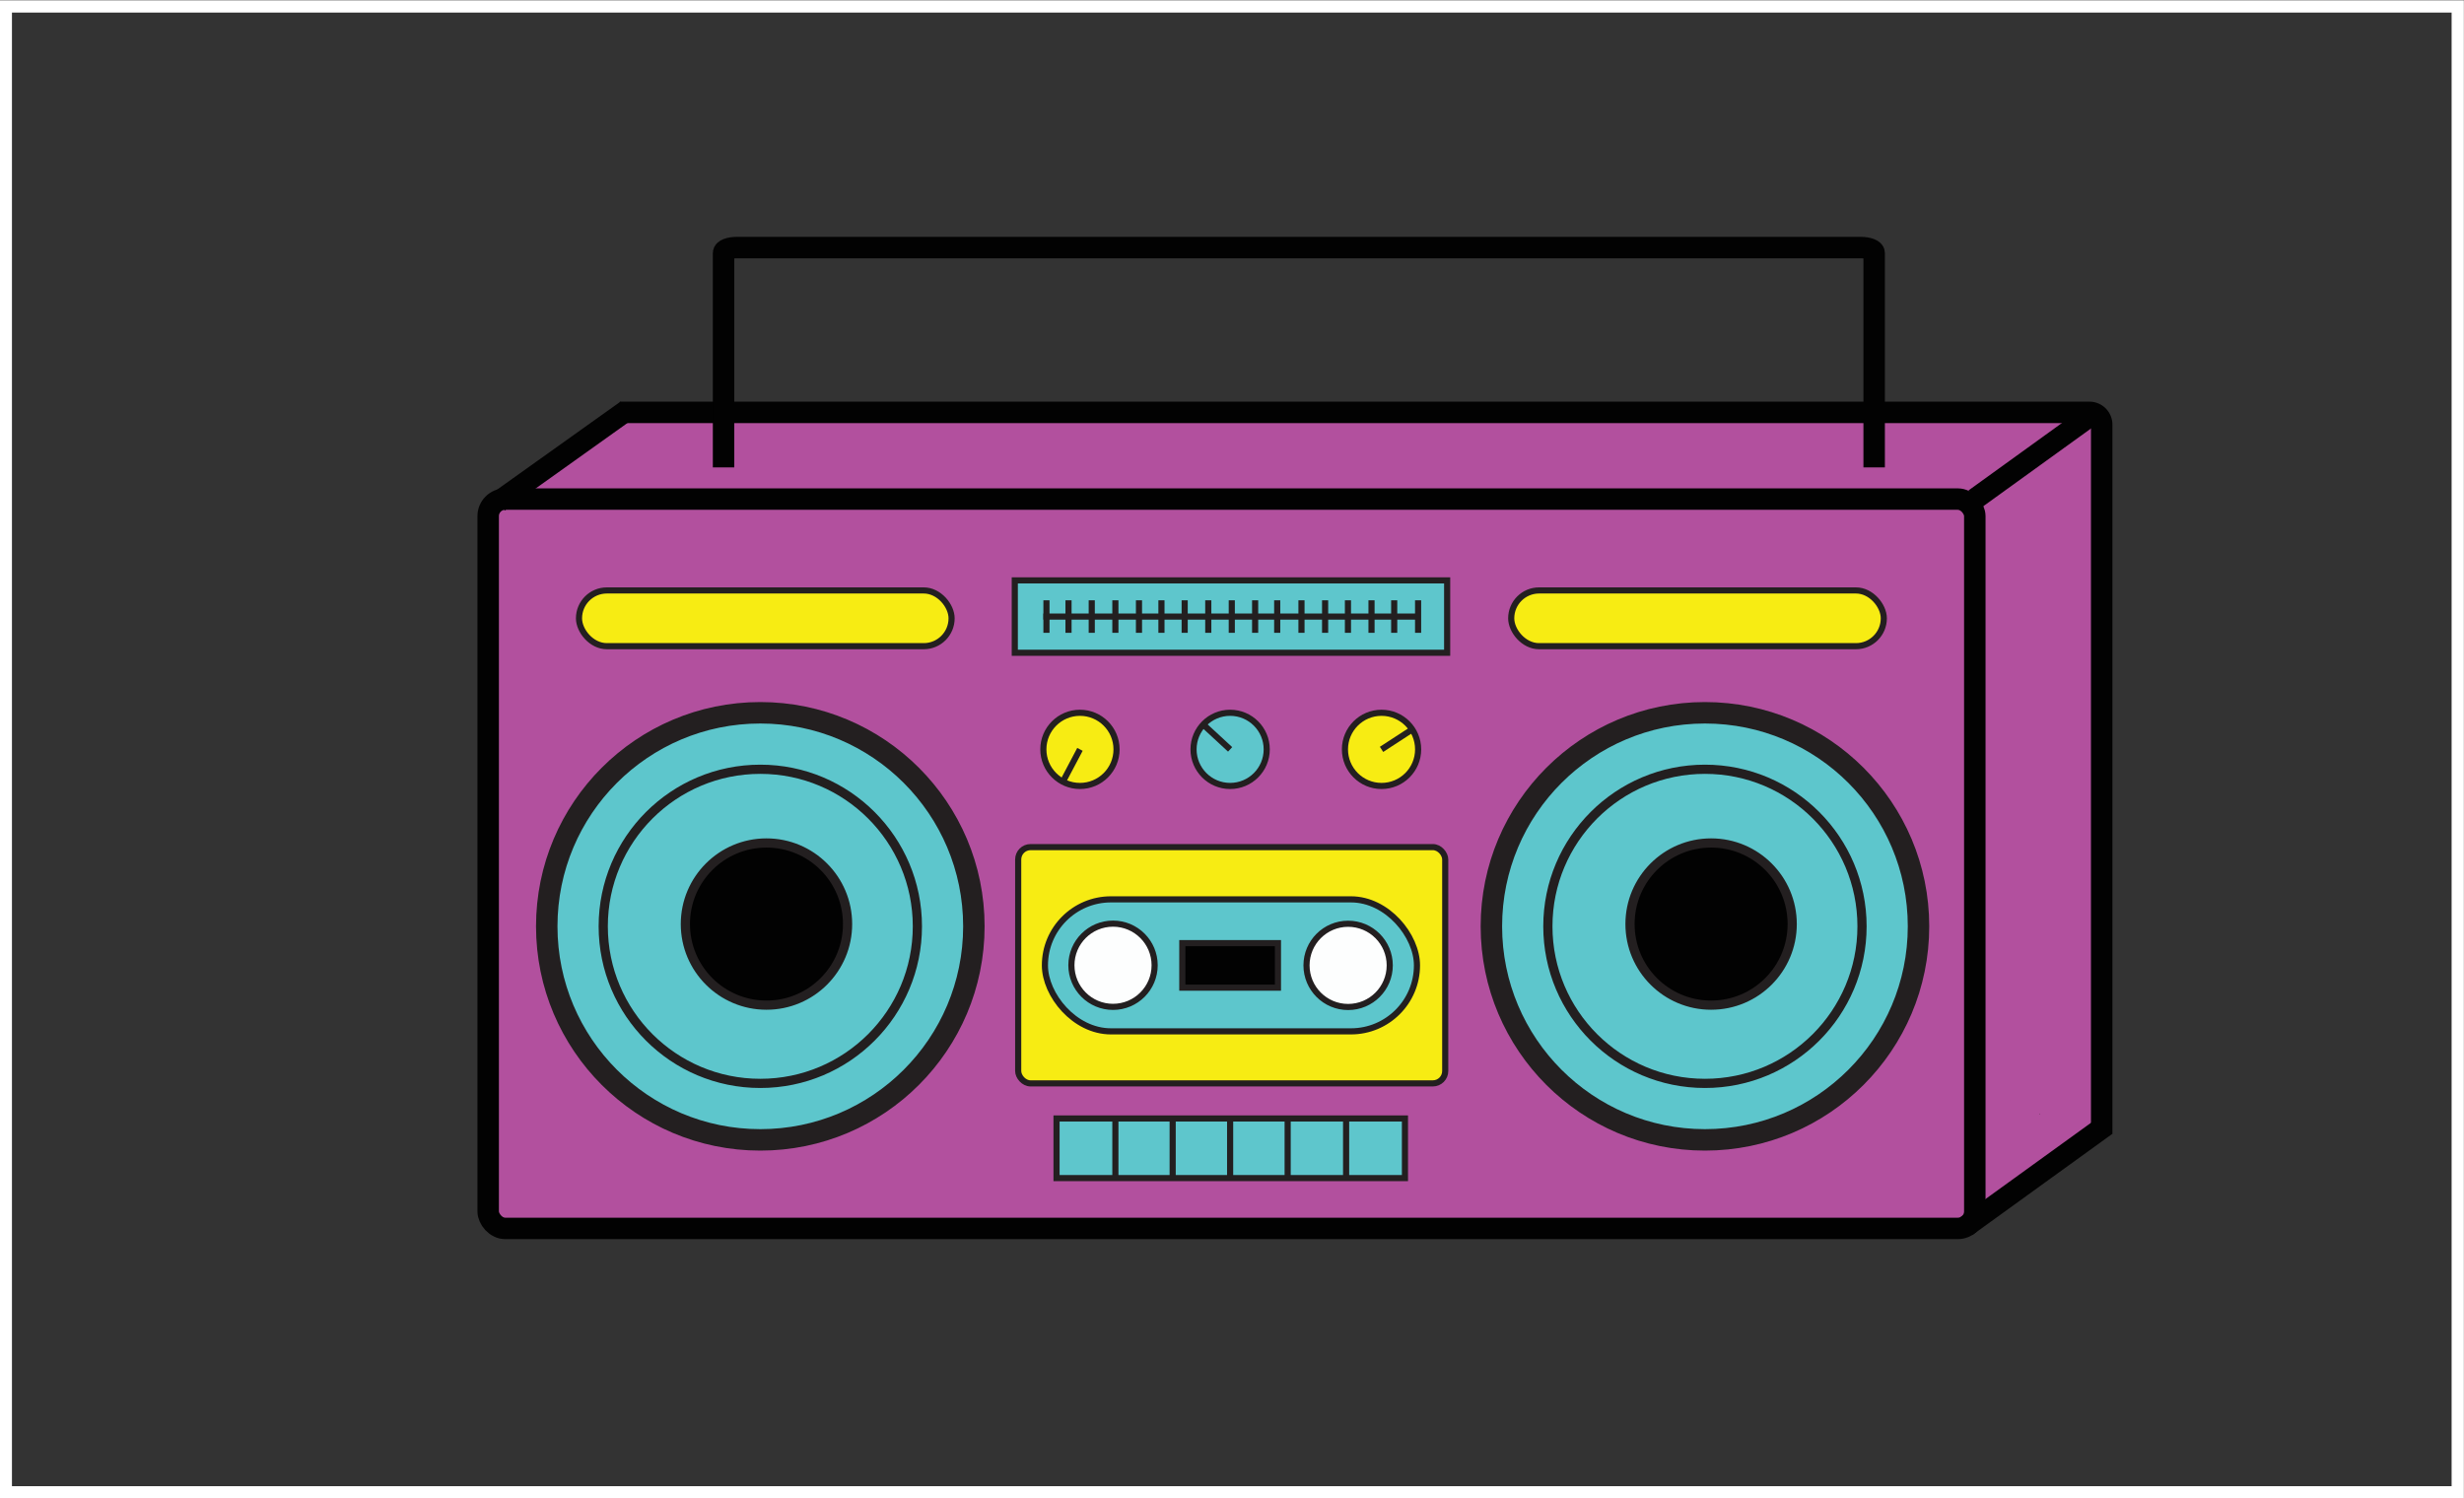 <svg id="Layer_1" data-name="Layer 1" xmlns="http://www.w3.org/2000/svg" width="803.94" height="488.84" viewBox="0 0 803.94 488.84">
  <rect x="0" y="0" width="803.94" height="488.84" fill="#333333" stroke="none"/>
  <defs>
    <style>
      .cls-1, .cls-13, .cls-5, .cls-9 {
        fill: none;
      }

      .cls-1, .cls-3 {
        stroke: #020202;
      }

      .cls-1, .cls-10, .cls-11, .cls-12, .cls-13, .cls-3, .cls-4, .cls-5, .cls-6, .cls-7, .cls-8, .cls-9 {
        stroke-miterlimit: 10;
      }

      .cls-1, .cls-3, .cls-4 {
        stroke-width: 7px;
      }

      .cls-2, .cls-3 {
        fill: #b2509e;
      }

      .cls-10, .cls-4 {
        fill: #5dc6cc;
      }

      .cls-10, .cls-11, .cls-12, .cls-4, .cls-5, .cls-6, .cls-7, .cls-8, .cls-9 {
        stroke: #231f20;
      }

      .cls-5, .cls-6 {
        stroke-width: 3px;
      }

      .cls-11, .cls-6 {
        fill: #020202;
      }

      .cls-7 {
        fill: #f7ec13;
      }

      .cls-10, .cls-11, .cls-12, .cls-7, .cls-8, .cls-9 {
        stroke-width: 2px;
      }

      .cls-8 {
        fill: #5ec6cc;
      }

      .cls-12 {
        fill: #fdfefe;
      }

      .cls-13 {
        stroke: #fff;
        stroke-width: 4px;
      }
    </style>
  </defs>
  <path class="cls-1" d="M177.47,370a4,4,0,0,1-4-4"/>
  <path class="cls-2" d="M647,351.32a181,181,0,0,1-1.75,38.22,2.55,2.55,0,0,0,1.74,3.07c2.65.68,4.16-1.12,5.68-2.94a23.57,23.57,0,0,1,3.58-3.48,55.88,55.88,0,0,1,8.75-5.28c6.37-3.32,12.88-6.61,17.11-12.66,1.42-2-1.4-4.8-3.42-3.42l-21.42,14.68c-1.7,1.16-3.37,2.38-5.1,3.49-.1.07-.52.28-.53.31,0-.14.92.6,1,.46s-.36-.7-.39-.8a6,6,0,0,1-.27-2.3,33.68,33.68,0,0,1,.86-5.38l1.22-6.26,2.77-14.18-4.18,1.1c5.83,7.05,15.61,7.25,23.19,11.33l-.51-3.92c-3.74,3.12-8.6,4.56-12.78,7a20.68,20.68,0,0,0-5.7,4.66,23.5,23.5,0,0,0-2.2,3.37,8.3,8.3,0,0,1-2,2.78l3.67,1.49c-1.4-4.06-.49-8.26.73-12.26A91,91,0,0,1,662,357.92l-4.65-1.26a37.88,37.88,0,0,1-3,19l4.57,1.93A58.17,58.17,0,0,1,665,362.11l-4.66-1.27a31.92,31.92,0,0,1-1,11.26c-.77,2.82,3,4.21,4.57,1.92a89,89,0,0,1,8.35-10.52l-3.93-3a58.64,58.64,0,0,1-7.15,8.8c-2.28,2.31,1.14,5.66,3.54,3.53a38.5,38.5,0,0,1,7.8-5.34l-3.67-2.82a18.84,18.84,0,0,1-3.15,5.48l4.18,2.43A17.16,17.16,0,0,1,674.4,366l-4.18-2.43a7.67,7.67,0,0,1-3.22,3.56c-2.76,1.64-.25,6,2.52,4.32a13.25,13.25,0,0,0,5.52-6.55,2.51,2.51,0,0,0-1.15-2.83,2.59,2.59,0,0,0-3,.39,22.62,22.62,0,0,0-5.85,8.73c-.89,2.3,2.61,4.31,4.17,2.43a25.77,25.77,0,0,0,4.44-7.68c.81-2.18-1.89-3.75-3.67-2.82a43.58,43.58,0,0,0-8.82,6.12l3.54,3.53a66.14,66.14,0,0,0,7.93-9.8c1.56-2.37-2-5.12-3.93-3a97.67,97.67,0,0,0-9.12,11.53l4.57,1.92a36.3,36.3,0,0,0,1.19-12.58c-.19-2.34-3.35-3.55-4.65-1.26a62.81,62.81,0,0,0-6.59,16.68,2.51,2.51,0,0,0,1.45,2.95,2.48,2.48,0,0,0,3.12-1,42.87,42.87,0,0,0,3.67-21.53,2.61,2.61,0,0,0-1.84-2.41,2.5,2.5,0,0,0-2.82,1.15,97.14,97.14,0,0,0-5.48,14.09c-1.39,4.67-2.23,9.76-.6,14.48.47,1.38,2.28,2.52,3.67,1.5,2.45-1.8,3.36-4.37,5.06-6.76a15.35,15.35,0,0,1,5.11-4.22c4.52-2.57,9.45-4.22,13.49-7.6a2.51,2.51,0,0,0-.51-3.92c-3.85-2.08-8.09-3.22-12.22-4.61-3.75-1.25-7.38-2.83-9.95-5.95a2.51,2.51,0,0,0-4.18,1.11l-2.77,14.18-1.36,7a32,32,0,0,0-.91,6.6,8.6,8.6,0,0,0,2.06,5.89c1.87,1.85,4.31,1.05,6.2-.24,4.06-2.76,8.1-5.55,12.15-8.32l13.8-9.46-3.42-3.42c-3.59,5.13-9.61,7.9-15,10.7a67.25,67.25,0,0,0-8.24,4.83,32.14,32.14,0,0,0-3.83,3.16,21.45,21.45,0,0,0-1.59,1.71c-.29.36-.56.73-.85,1.09a5.57,5.57,0,0,1-.52.57c-.23.21,0,.21.56,0l1.75,3.08A187,187,0,0,0,652,351.32c-.19-3.19-5.19-3.22-5,0Z"/>
  <path class="cls-2" d="M213.6,136.69l-6.84-.12c-2.32,0-4.53-.13-6.41,1.45a37.34,37.34,0,0,0-3.41,3.9q-1.91,2.13-4,4.1A61.89,61.89,0,0,1,174.57,158l2.44,4.18c4.22-4.58,9.68-8.14,14.86-11.54l-3-3.93c-3.86,4.36-8.69,7.75-12.55,12.11-1.54,1.73-.09,5,2.43,4.17a48.06,48.06,0,0,1,14.14-2.21c5.12-.16,10.25-.08,15.38-.08l31.87,0,17.92,0c2.76,0,3.47-4.27.67-4.91-17.8-4-35.78,1.21-53.71-.27A53.46,53.46,0,0,1,190.08,152l.59,4.57a25.3,25.3,0,0,0,7.72-6c1.92-2.18,3.69-4.69,6.27-6.15,5.33-3,12.22-.52,17.51,1.31l.66-4.91c-3.88.31-7.77.56-11.65.93a39.66,39.66,0,0,0-11.1,2.33,2.53,2.53,0,0,0-1.79,2.74,2.5,2.5,0,0,0,2.46,2.17l33.59-.54-.67-4.91A222.45,222.45,0,0,1,208,148a2.57,2.57,0,0,0-2.5,2.5A2.52,2.52,0,0,0,208,153l30.6-1.33-.66-4.91c-8.31,2.16-17.22.82-25.29,4.08a2.53,2.53,0,0,0-1.79,2.75,2.47,2.47,0,0,0,2.45,2.16q14.88-.81,29.77-.27v-5a139.31,139.31,0,0,0-24.76,2.88c-3.54.74-7.1,1.86-10.74,1.81s-6.08-2-8.56-4.56l-2.43,4.18,12,3,.67-4.91a51.57,51.57,0,0,1-8.52-.06c-.14,0-.71-.16-.82-.09-.28-.05-.2.12.25.5.24.58.36.7.35.34.21-.19.24-1.22.33-1.55a11.52,11.52,0,0,1,.47-1.36,9,9,0,0,1,.47-.93,3.54,3.54,0,0,1,.19-.33c.26-.37.08-.26-.52.33l-1.27-.34a5.15,5.15,0,0,1,2.65,4.14l1.23-2.16c.41-.18-.11-.14-.2-.4.07.19-.29.16.06-.23a1.88,1.88,0,0,1,.32-.31c1-.75,1.88.62,2.08,1.49l1.75-3.07a23.33,23.33,0,0,1-10.72.82v4.82l12.25-1.67c2.43-.33,2.33-4.4,0-4.82l-7.33-1.33v4.82a10.93,10.93,0,0,1,1.58-.36,9.05,9.05,0,0,0,1.11.08l.14.09.06-.34-.25.6c-.85,2.44.9,4.26,3.24,4.58,4.67.65,9.37,1.15,14.06,1.72v-5l-2.37.13c-3.21.17-3.23,5.17,0,5l2.37-.13a2.5,2.5,0,0,0,0-5l-7.36-.9-3.43-.41-2-.24-.6-.08q-.66-.2.15.12l.65,1.11c-.12.91-.05.95.22.12a3.05,3.05,0,0,0,.19-1A4.47,4.47,0,0,0,210,150a5.19,5.19,0,0,0-1.87-2.66c-2.09-1.61-4.71-1.26-7.1-.64s-2.49,4.36,0,4.82l7.32,1.33V148l-12.25,1.67c-2.42.33-2.36,4.43,0,4.82a28.87,28.87,0,0,0,13.38-.82,2.56,2.56,0,0,0,1.74-3.08c-1.15-5.06-7.75-7.37-11.12-2.92a5.25,5.25,0,0,0,.18,6.71,5.38,5.38,0,0,0,6.39,1.31,2.41,2.41,0,0,0,1.24-2.16,10.91,10.91,0,0,0-3.87-7.65c-1.6-1.28-3.7-1.69-5.33-.21a9.94,9.94,0,0,0-2.29,4c-1,2.86-1.61,7.14,2.33,7.87a42.09,42.09,0,0,0,10.58.31c2.68-.2,3.54-4.19.66-4.91l-12.05-3a2.52,2.52,0,0,0-2.43,4.17c2.77,2.83,5.7,5.24,9.75,5.83s8.09-.38,12-1.27a132.83,132.83,0,0,1,25.81-3.22,2.5,2.5,0,0,0,0-5q-14.88-.54-29.77.27l.67,4.91c8-3.24,17-1.92,25.29-4.08,2.68-.7,2.19-5-.67-4.91L208,148v5a232.44,232.44,0,0,0,27-4.66c2.75-.64,2.15-5-.66-4.91l-33.59.54.66,4.91a36,36,0,0,1,10.21-2.19c3.74-.34,7.48-.59,11.21-.89a2.51,2.51,0,0,0,.67-4.91c-6.44-2.23-13.72-4.29-20.28-1.35-3,1.35-5.23,3.81-7.33,6.27a24.31,24.31,0,0,1-7.74,6.45c-2.12,1.05-1.22,3.86.6,4.57,17.38,6.78,35.7,2.36,53.71,2.27a66.09,66.09,0,0,1,14.91,1.44l.66-4.91-32.36,0c-10.55,0-21.12-.17-31.66.06a55.27,55.27,0,0,0-16.62,2.42l2.44,4.18c3.86-4.35,8.68-7.75,12.55-12.1,1.79-2-.53-5.57-3-3.93-2.78,1.83-5.51,3.71-8.16,5.71a55.39,55.39,0,0,0-7.72,6.62,2.57,2.57,0,0,0-.39,3,2.5,2.5,0,0,0,2.82,1.15A69,69,0,0,0,195,150.93a67.51,67.51,0,0,0,7.62-8c.35-.43.72-1.08,1.23-1.32.79-.37,2.08-.09,2.94-.07l6.84.12c3.22.06,3.22-4.94,0-5Z"/>
  <path class="cls-3" d="M202.23,134.56h479.5a4,4,0,0,1,4,4V370"/>
  <rect class="cls-3" x="159.28" y="162.85" width="485.05" height="237.98" rx="5.56"/>
  <path class="cls-1" d="M236.08,152.51v-70c0-1,1.93-1.72,4.31-1.72h366.8c2.38,0,4.3.77,4.3,1.72v70"/>
  <circle class="cls-4" cx="248.07" cy="302.26" r="69.68"/>
  <circle class="cls-5" cx="248.07" cy="302.26" r="51.25"/>
  <circle class="cls-6" cx="250.08" cy="301.52" r="26.46"/>
  <circle class="cls-4" cx="556.28" cy="302.26" r="69.68"/>
  <circle class="cls-5" cx="556.28" cy="302.26" r="51.25"/>
  <circle class="cls-6" cx="558.29" cy="301.52" r="26.46"/>
  <rect class="cls-7" x="188.91" y="192.66" width="121.57" height="18.19" rx="9.09"/>
  <rect class="cls-7" x="493.07" y="192.66" width="121.57" height="18.19" rx="9.09"/>
  <rect class="cls-8" x="331.1" y="189.38" width="141.07" height="23.62"/>
  <g>
    <line class="cls-9" x1="340.42" y1="201.19" x2="462.69" y2="201.19"/>
    <line class="cls-9" x1="341.43" y1="195.88" x2="341.43" y2="206.49"/>
    <line class="cls-9" x1="348.63" y1="195.88" x2="348.63" y2="206.49"/>
    <line class="cls-9" x1="356.21" y1="195.88" x2="356.21" y2="206.49"/>
    <line class="cls-9" x1="363.92" y1="195.88" x2="363.92" y2="206.49"/>
    <line class="cls-9" x1="371.62" y1="195.88" x2="371.62" y2="206.49"/>
    <line class="cls-9" x1="378.95" y1="195.88" x2="378.95" y2="206.49"/>
    <line class="cls-9" x1="386.53" y1="195.88" x2="386.53" y2="206.49"/>
    <line class="cls-9" x1="394.23" y1="195.88" x2="394.23" y2="206.49"/>
    <line class="cls-9" x1="401.9" y1="195.88" x2="401.9" y2="206.49"/>
    <line class="cls-9" x1="409.52" y1="195.88" x2="409.52" y2="206.49"/>
    <line class="cls-9" x1="416.72" y1="195.88" x2="416.72" y2="206.49"/>
    <line class="cls-9" x1="424.64" y1="195.88" x2="424.64" y2="206.49"/>
    <line class="cls-9" x1="432.35" y1="195.88" x2="432.35" y2="206.49"/>
    <line class="cls-9" x1="439.8" y1="195.88" x2="439.8" y2="206.49"/>
    <line class="cls-9" x1="447.49" y1="195.88" x2="447.49" y2="206.49"/>
    <line class="cls-9" x1="454.89" y1="195.88" x2="454.89" y2="206.49"/>
    <line class="cls-9" x1="462.69" y1="195.88" x2="462.69" y2="206.49"/>
  </g>
  <g id="knob">
    <circle class="cls-7" cx="352.36" cy="244.52" r="11.94"/>
    <line class="cls-7" x1="346.79" y1="255.07" x2="352.36" y2="244.52"/>
  </g>
  <g id="knob-2" data-name="knob">
    <circle class="cls-8" cx="401.36" cy="244.52" r="11.94"/>
    <line class="cls-8" x1="392.59" y1="236.42" x2="401.36" y2="244.52"/>
  </g>
  <g id="knob-3" data-name="knob">
    <circle class="cls-7" cx="450.76" cy="244.52" r="11.94"/>
    <line class="cls-7" x1="460.76" y1="238.01" x2="450.76" y2="244.52"/>
  </g>
  <rect class="cls-7" x="332.21" y="276.41" width="139.33" height="77.1" rx="4.04"/>
  <rect class="cls-10" x="340.93" y="293.46" width="121.39" height="43.07" rx="21.54"/>
  <rect class="cls-11" x="385.76" y="307.74" width="31.2" height="14.53"/>
  <circle class="cls-12" cx="363.15" cy="314.96" r="13.58"/>
  <circle class="cls-12" cx="439.86" cy="315" r="13.58"/>
  <rect class="cls-8" x="344.72" y="364.96" width="113.68" height="19.45"/>
  <line class="cls-9" x1="363.92" y1="364.96" x2="363.92" y2="384.41"/>
  <line class="cls-9" x1="382.61" y1="364.96" x2="382.61" y2="384.41"/>
  <line class="cls-9" x1="401.36" y1="364.96" x2="401.36" y2="384.41"/>
  <line class="cls-9" x1="420.13" y1="364.96" x2="420.13" y2="384.41"/>
  <line class="cls-9" x1="439.2" y1="364.96" x2="439.2" y2="384.41"/>
  <rect class="cls-13" x="1.9" y="2.1" width="800" height="484.84"/>
  <line class="cls-1" x1="162.68" y1="163.71" x2="204.44" y2="133.93"/>
  <line class="cls-1" x1="644.34" y1="162.85" x2="684.25" y2="134.05"/>
  <line class="cls-1" x1="641.55" y1="400.09" x2="687.13" y2="367.15"/>
</svg>
